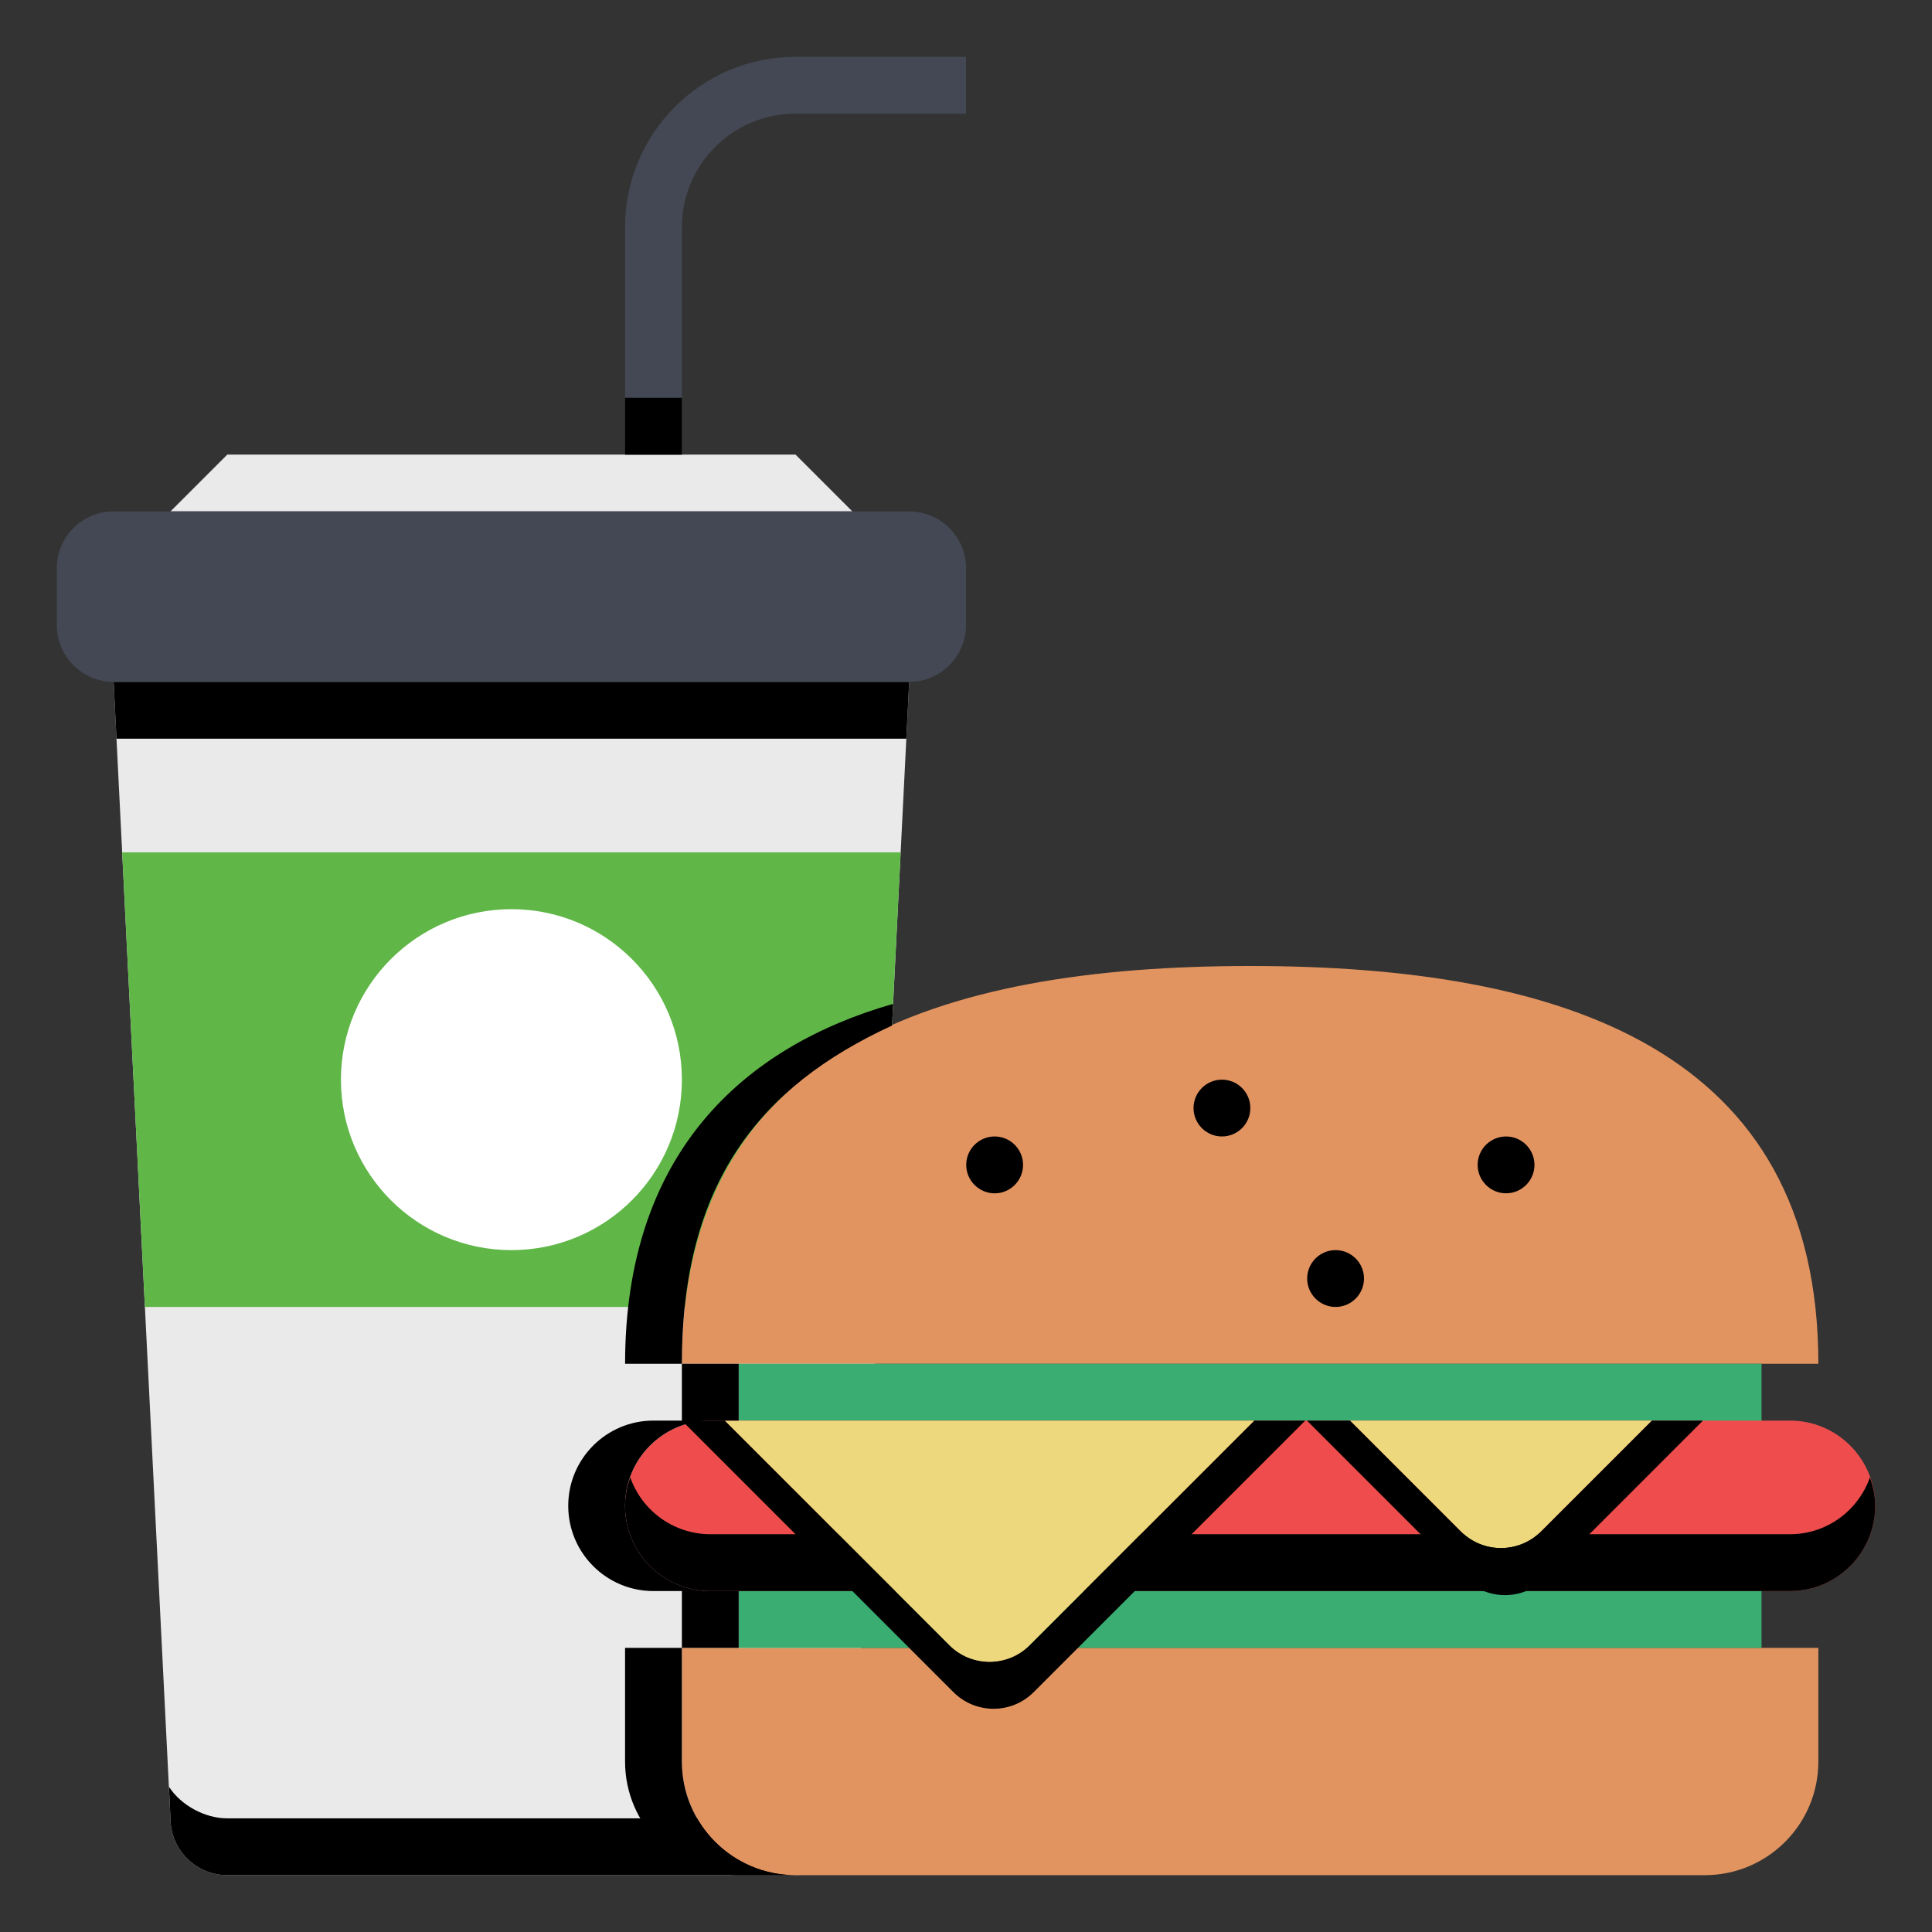 <?xml version="1.0" encoding="utf-8"?>
<!-- Generator: Adobe Illustrator 16.0.0, SVG Export Plug-In . SVG Version: 6.00 Build 0)  -->
<!DOCTYPE svg PUBLIC "-//W3C//DTD SVG 1.1//EN" "http://www.w3.org/Graphics/SVG/1.1/DTD/svg11.dtd">
<svg version="1.1" id="Layer_1" xmlns="http://www.w3.org/2000/svg" xmlns:xlink="http://www.w3.org/1999/xlink" x="0px" y="0px"
	 width="85px" height="85px" viewBox="0 0 85 85" enable-background="new 0 0 85 85" xml:space="preserve">
<rect x="0" y="0" width="85" height="85" fill="#333333" stroke="none"/>
<g>
	<path fill="#EAEAEA" d="M7.5,80c0,1.381,1.119,2.5,2.5,2.5l0,0h25c1.381,0,2.5-1.119,2.5-2.5l0,0L40,30H5L7.5,80z"/>
	<path d="M35,80H10c-0.982,0-2.033-0.57-2.566-1.389L7.5,80c0,1.381,1.119,2.5,2.5,2.5l0,0h25c1.381,0,2.5-1.119,2.5-2.5l0,0
		l0.078-1.57C37.125,79.35,36.053,80,35,80z"/>
	<path fill="#EAEAEA" d="M37.5,22.5h-30L10,20h25L37.5,22.5z"/>
	<path fill="#434854" d="M35,2.5c-4.143,0-7.5,3.359-7.5,7.5v10H30V10c0-2.762,2.238-5,5-5h7.5V2.5H35z M42.5,27.5
		c0,1.381-1.119,2.5-2.5,2.5H5c-1.381,0-2.5-1.119-2.5-2.5V25c0-1.381,1.119-2.5,2.5-2.5h35c1.381,0,2.5,1.119,2.5,2.5V27.5z"/>
	<path d="M39.875,32.5L40,30H5l0.125,2.5H39.875z"/>
	<path fill="#60B748" d="M5.375,37.5l1,20h32.25l1-20H5.375z"/>
	<path fill="#FFFFFF" d="M15,47.5c0,4.143,3.357,7.5,7.5,7.5s7.5-3.357,7.5-7.5S26.643,40,22.5,40S15,43.359,15,47.5L15,47.5z"/>
	<path d="M27.5,17.5H30V20h-2.5V17.5z"/>
	<path fill="#E29460" d="M30,77.5c0,2.762,2.238,5,5,5h40c2.762,0,5-2.238,5-5v-5H30V77.5z M55,42.5c-13.805,0-25,3.695-25,17.5h50
		C80,46.197,68.805,42.5,55,42.5L55,42.5z"/>
	<path fill="#3AAD73" d="M32.5,60h45v12.5h-45V60z"/>
	<path fill="#EF4D4D" d="M82.5,66.25c0,2.072-1.68,3.75-3.75,3.75l0,0h-47.5c-2.07,0-3.75-1.678-3.75-3.75
		c0-2.07,1.68-3.75,3.75-3.75h47.5C80.822,62.5,82.5,64.18,82.5,66.25L82.5,66.25z"/>
	<path d="M78.75,67.5h-47.5c-1.584-0.004-2.995-1.004-3.52-2.5c-0.147,0.4-0.227,0.824-0.23,1.25c0,2.072,1.68,3.75,3.75,3.75l0,0
		h47.5c2.07,0,3.75-1.678,3.75-3.75l0,0c0-0.439-0.09-0.857-0.23-1.25C81.754,66.455,80.381,67.5,78.75,67.5L78.75,67.5z"/>
	<path d="M55.178,62.5l-9.875,9.875c-0.975,0.977-2.557,0.979-3.531,0.004c-0.002-0.002-0.002-0.002-0.004-0.004L31.893,62.5H30
		l11.945,11.945c0.975,0.977,2.557,0.979,3.531,0.004c0.002-0.002,0.002-0.002,0.004-0.004L57.426,62.5H55.178L55.178,62.5z"/>
	<path fill="#EDD87E" d="M41.768,72.379c0.975,0.975,2.557,0.977,3.533,0.002l0.002-0.002l9.875-9.875H31.893L41.768,72.379
		L41.768,72.379z M59.393,62.5l4.875,4.875c0.975,0.977,2.557,0.979,3.533,0.004c0-0.002,0.002-0.002,0.002-0.004l4.875-4.875
		H59.393z"/>
	<path d="M72.678,62.5l-4.875,4.875c-0.975,0.977-2.557,0.979-3.531,0.004c-0.002-0.002-0.002-0.002-0.004-0.004L59.393,62.5H57.5
		l6.945,6.945c0.975,0.977,2.557,0.979,3.531,0.004c0-0.002,0.002-0.002,0.004-0.004l6.943-6.945H72.678z"/>
	<path d="M65.01,51.25c0,0.689,0.561,1.25,1.25,1.25s1.25-0.561,1.25-1.25S66.949,50,66.26,50S65.01,50.561,65.01,51.25z"/>
	<path d="M57.51,56.25c0,0.689,0.561,1.25,1.25,1.25s1.25-0.561,1.25-1.25S59.449,55,58.76,55S57.51,55.561,57.51,56.25z"/>
	<path d="M52.51,48.75c0,0.689,0.561,1.25,1.25,1.25s1.25-0.561,1.25-1.25s-0.561-1.25-1.25-1.25S52.51,48.061,52.51,48.75z"/>
	<path d="M42.51,51.25c0,0.689,0.561,1.25,1.25,1.252c0.689,0,1.25-0.561,1.25-1.25V51.25c0-0.689-0.559-1.25-1.248-1.25
		C43.07,50,42.51,50.559,42.51,51.25L42.51,51.25z"/>
	<path d="M30,77.5v-5h-2.5v5c0,2.762,2.238,5,5,5H35C32.238,82.5,30,80.262,30,77.5z M32.5,70h-1.25c-2.07,0-3.75-1.678-3.75-3.75
		c0-2.07,1.68-3.75,3.75-3.75h1.25V60H30v2.5h-1.25c-2.07,0-3.75,1.68-3.75,3.75c0,2.072,1.68,3.75,3.75,3.75H30v2.5h2.5V70z
		 M39.293,44.166C32.695,46.055,27.501,50.754,27.501,60h2.5c0-7.92,3.396-12.188,9.243-14.879L39.293,44.166L39.293,44.166z"/>
</g>
</svg>
